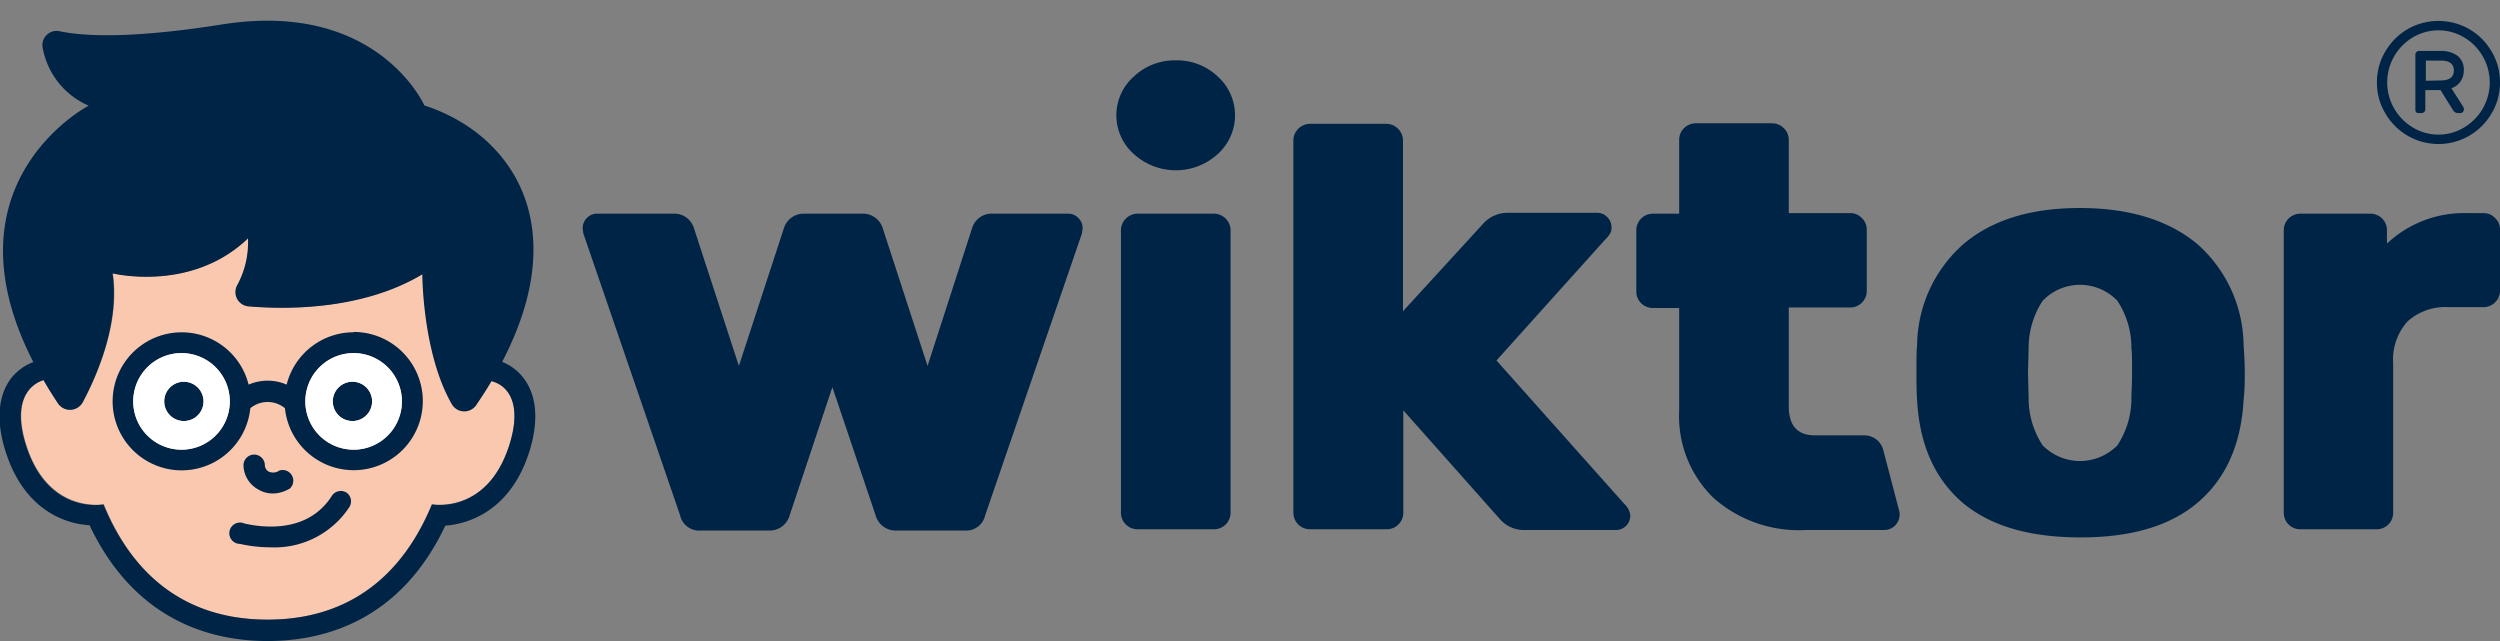 <svg id="Layer_1" data-name="Layer 1" xmlns="http://www.w3.org/2000/svg" viewBox="0 0 234 60"><rect x="0" y="0" width="234" height="60" fill="#808080" stroke="none"/><defs><style>.cls-1{fill:#fac8af;}.cls-2{fill:none;}.cls-3{fill:#002446;}.cls-4{fill:#fff;}</style></defs><title>wiktor-logo-typ</title><path class="cls-1" d="M42.34,37.77C39.57,33,39.57,25.6,39.57,25.6,34,29,26.91,29,23.32,28.65a1.34,1.34,0,0,1-1.07-2,8.37,8.37,0,0,0,1-4.37c-5.32,5.11-12.68,3.28-12.68,3.28.68,4.63-1.43,9.5-2.8,12.07a1.35,1.35,0,0,1-2.3.11c-.5-.75-.95-1.47-1.36-2.19-1.57.5-2.83,2.26-1.67,6,2.05,6.61,7.28,5.64,7.28,5.64C13.52,56.52,20.46,58,25.05,58s11.53-1.52,15.38-10.82c0,0,5.22,1,7.27-5.64,1.16-3.73-.09-5.49-1.66-6-.43.73-.91,1.47-1.42,2.23A1.35,1.35,0,0,1,42.34,37.77Z"/><path class="cls-2" d="M17,33.05a4.52,4.52,0,1,0,4.51,4.52A4.53,4.53,0,0,0,17,33.05Zm.21,6.36a1.84,1.84,0,1,1,1.84-1.84A1.84,1.84,0,0,1,17.21,39.41Z"/><path class="cls-2" d="M33.11,33.05a4.52,4.52,0,1,0,4.51,4.52A4.53,4.53,0,0,0,33.11,33.05ZM33,39.41a1.84,1.84,0,1,1,1.83-1.84A1.84,1.84,0,0,1,33,39.41Z"/><path class="cls-3" d="M49.06,35.46A4.74,4.74,0,0,0,47,33.87h0c6.75-12.91.8-21.38-7.28-24,0,0-4.36-9.87-18.89-7.59C12.07,3.67,7.7,3.37,5.61,2.93A1.33,1.33,0,0,0,4,4.51,7.32,7.32,0,0,0,8.3,9.89s-13.81,7.17-5.18,24h0A4.81,4.81,0,0,0,1,35.46c-.83,1.12-1.59,3.2-.51,6.7,1.83,5.89,6,6.9,7.89,7C12.62,58.09,19.72,60,25.05,60s12.43-1.91,16.63-10.8c1.89-.14,6.06-1.15,7.89-7C50.65,38.66,49.89,36.59,49.06,35.46ZM47.7,41.58c-2.05,6.61-7.27,5.64-7.27,5.64C36.58,56.52,29.65,58,25.05,58S13.52,56.52,9.68,47.22c0,0-5.23,1-7.28-5.64-1.16-3.73.1-5.49,1.67-6,.41.72.86,1.44,1.36,2.19a1.35,1.35,0,0,0,2.3-.11c1.37-2.57,3.48-7.44,2.8-12.07,0,0,7.36,1.83,12.68-3.28a8.37,8.37,0,0,1-1,4.37,1.34,1.34,0,0,0,1.07,2c3.59.3,10.68.34,16.25-3,0,0,0,7.37,2.77,12.17a1.35,1.35,0,0,0,2.28.06c.51-.76,1-1.5,1.42-2.23C47.61,36.09,48.86,37.85,47.7,41.58Z"/><path class="cls-3" d="M33.11,31.1A6.47,6.47,0,0,0,26.83,36a4.47,4.47,0,0,0-3.56,0,6.46,6.46,0,1,0,.16,2.21,2.54,2.54,0,0,1,3.24,0,6.47,6.47,0,1,0,6.44-7.14ZM17,42.09a4.52,4.52,0,1,1,4.51-4.52A4.53,4.53,0,0,1,17,42.09Zm16.11,0a4.52,4.52,0,1,1,4.51-4.52A4.53,4.53,0,0,1,33.11,42.09Z"/><path class="cls-3" d="M17.21,35.73a1.84,1.84,0,1,0,1.84,1.84A1.85,1.85,0,0,0,17.21,35.73Z"/><path class="cls-3" d="M33,35.73a1.84,1.84,0,1,0,1.83,1.84A1.84,1.84,0,0,0,33,35.73Z"/><path class="cls-3" d="M24.22,45.84a2.62,2.62,0,0,0,1.31.35,3.13,3.13,0,0,0,1.62-.48,1,1,0,0,0-1-1.67,1,1,0,0,1-1,.1.7.7,0,0,1-.36-.59,1,1,0,0,0-2,0A2.64,2.64,0,0,0,24.22,45.84Z"/><path class="cls-3" d="M32.42,46.1a1,1,0,0,0-1.35.3C28.94,49.76,25,49.48,22.88,49a1,1,0,1,0-.42,1.91,13.17,13.17,0,0,0,2.85.32,8.38,8.38,0,0,0,7.41-3.8A1,1,0,0,0,32.42,46.1Z"/><path class="cls-4" d="M17,33.05a4.52,4.52,0,1,0,4.51,4.52A4.53,4.53,0,0,0,17,33.05Zm.21,6.36a1.84,1.84,0,1,1,1.84-1.84A1.84,1.84,0,0,1,17.21,39.41Z"/><path class="cls-4" d="M33.11,33.05a4.52,4.52,0,1,0,4.51,4.52A4.53,4.53,0,0,0,33.11,33.05ZM33,39.41a1.84,1.84,0,1,1,1.83-1.84A1.84,1.84,0,0,1,33,39.41Z"/><path class="cls-3" d="M183.64,47q-3.85-3.35-4.2-9.52-.06-.75-.06-2.58c0-1.22,0-2.07.06-2.57a12.8,12.8,0,0,1,4.31-9.46q4-3.41,10.95-3.4t11,3.4A12.81,12.81,0,0,1,210,32.29c.07,1,.11,1.85.11,2.57s0,1.59-.11,2.58q-.34,6.16-4.2,9.52T194.7,50.3Q187.5,50.3,183.64,47Zm14.55-5.32a8,8,0,0,0,1.31-4.49c0-.38.06-1.14.06-2.29s0-1.9-.06-2.28a8,8,0,0,0-1.31-4.46,4.83,4.83,0,0,0-7,0,8,8,0,0,0-1.31,4.46l-.06,2.28.06,2.29a8,8,0,0,0,1.31,4.49,4.9,4.9,0,0,0,7,0Z"/><path class="cls-3" d="M100,20H93A1.92,1.92,0,0,0,91,21.32L86.82,34.25,82.61,21.32A1.93,1.93,0,0,0,80.67,20H75.31a1.93,1.93,0,0,0-1.94,1.37L69.16,34.25,64.94,21.32A1.92,1.92,0,0,0,63,20H55.94a1.3,1.3,0,0,0-1,.4,1.31,1.31,0,0,0-.4,1l.06.45,9.06,26.39a1.82,1.82,0,0,0,1.88,1.42h6.49a1.94,1.94,0,0,0,1.88-1.42l4-12,4.05,12a1.94,1.94,0,0,0,1.88,1.42h6.49a1.82,1.82,0,0,0,1.88-1.42l9.06-26.39.06-.45a1.31,1.31,0,0,0-.4-1A1.3,1.3,0,0,0,100,20Z"/><path class="cls-3" d="M113.64,20h-7.18a1.57,1.57,0,0,0-1.54,1.54V48a1.55,1.55,0,0,0,1.54,1.54h7.18A1.55,1.55,0,0,0,115.18,48V21.49A1.57,1.57,0,0,0,113.64,20Z"/><path class="cls-3" d="M140.07,33.74l10.14-11.28a2.64,2.64,0,0,0,.51-.63,1.07,1.07,0,0,0,.12-.51,1.35,1.35,0,0,0-.4-1,1.31,1.31,0,0,0-1-.4h-8.38a3.05,3.05,0,0,0-2.22,1l-7.52,8.21v-16a1.57,1.57,0,0,0-1.54-1.54h-7.18a1.57,1.57,0,0,0-1.54,1.54V48a1.55,1.55,0,0,0,1.54,1.54h7.18A1.55,1.55,0,0,0,131.35,48V38.41l9.06,10.2a3,3,0,0,0,2.34,1h8.49a1.35,1.35,0,0,0,1.36-1.36,1.77,1.77,0,0,0-.57-1.09Z"/><path class="cls-3" d="M233.54,20.41a1.44,1.44,0,0,0-1.08-.46H231a10.51,10.51,0,0,0-7.58,2.85V21.49A1.55,1.55,0,0,0,221.91,20h-6.62a1.55,1.55,0,0,0-1.53,1.54V48a1.54,1.54,0,0,0,1.53,1.54h7.18A1.54,1.54,0,0,0,224,48V34a5.33,5.33,0,0,1,1.34-3.91,5.31,5.31,0,0,1,3.91-1.34h3.2A1.55,1.55,0,0,0,234,27.25V21.49A1.44,1.44,0,0,0,233.54,20.41Z"/><path class="cls-3" d="M110.05,5.65a5.55,5.55,0,0,0-3.92,1.51,4.84,4.84,0,0,0,0,7.26,5.83,5.83,0,0,0,7.85,0,4.88,4.88,0,0,0,0-7.26A5.54,5.54,0,0,0,110.05,5.65Z"/><path class="cls-3" d="M176.27,42.11a1.82,1.82,0,0,0-1.76-1.36h-4.63c-1.64,0-2.45-.91-2.45-2.73V28.78h5.76a1.49,1.49,0,0,0,1.08-.45,1.52,1.52,0,0,0,.46-1.08V21.49a1.48,1.48,0,0,0-.46-1.08,1.46,1.46,0,0,0-1.08-.46h-5.76V13.08a1.57,1.57,0,0,0-1.54-1.54h-7.18a1.55,1.55,0,0,0-1.54,1.54V20H154.7a1.55,1.55,0,0,0-1.54,1.54v5.76a1.54,1.54,0,0,0,1.54,1.53h2.47v9.58a10.67,10.67,0,0,0,3.22,8.2,12.06,12.06,0,0,0,8.63,3h7.33a1.45,1.45,0,0,0,1.41-1.81Z"/><path class="cls-3" d="M225.35,12.7a5.77,5.77,0,0,1-2.09-2.1,5.56,5.56,0,0,1-.78-2.88,5.57,5.57,0,0,1,.78-2.89,5.77,5.77,0,0,1,2.09-2.1,5.81,5.81,0,0,1,5.78,0,5.77,5.77,0,0,1,2.09,2.1A5.57,5.57,0,0,1,234,7.72a5.56,5.56,0,0,1-.78,2.88,5.77,5.77,0,0,1-2.09,2.1,5.74,5.74,0,0,1-5.78,0Zm5.29-.77a4.9,4.9,0,0,0,1.75-1.78,4.89,4.89,0,0,0,0-4.87,4.9,4.9,0,0,0-1.75-1.78,4.69,4.69,0,0,0-4.8,0,4.9,4.9,0,0,0-1.75,1.78,4.89,4.89,0,0,0,0,4.87,4.9,4.9,0,0,0,1.75,1.78,4.63,4.63,0,0,0,4.8,0Zm-4.46-1.4a.32.32,0,0,1-.1-.25V5.12a.34.34,0,0,1,.35-.35h2a2.6,2.6,0,0,1,1.58.44,1.66,1.66,0,0,1,.6,1.42,1.79,1.79,0,0,1-.31,1,1.67,1.67,0,0,1-.85.63l1.11,1.74a.44.44,0,0,1,.06.23.36.36,0,0,1-.09.24.3.3,0,0,1-.26.11h-.22a.52.52,0,0,1-.47-.31l-1.15-1.84h-1.42v1.8a.36.36,0,0,1-.1.25.33.33,0,0,1-.26.1h-.27A.32.32,0,0,1,226.18,10.53Zm2.27-3q1.23,0,1.23-.93t-1.23-.93h-1.39V7.56Z"/></svg>